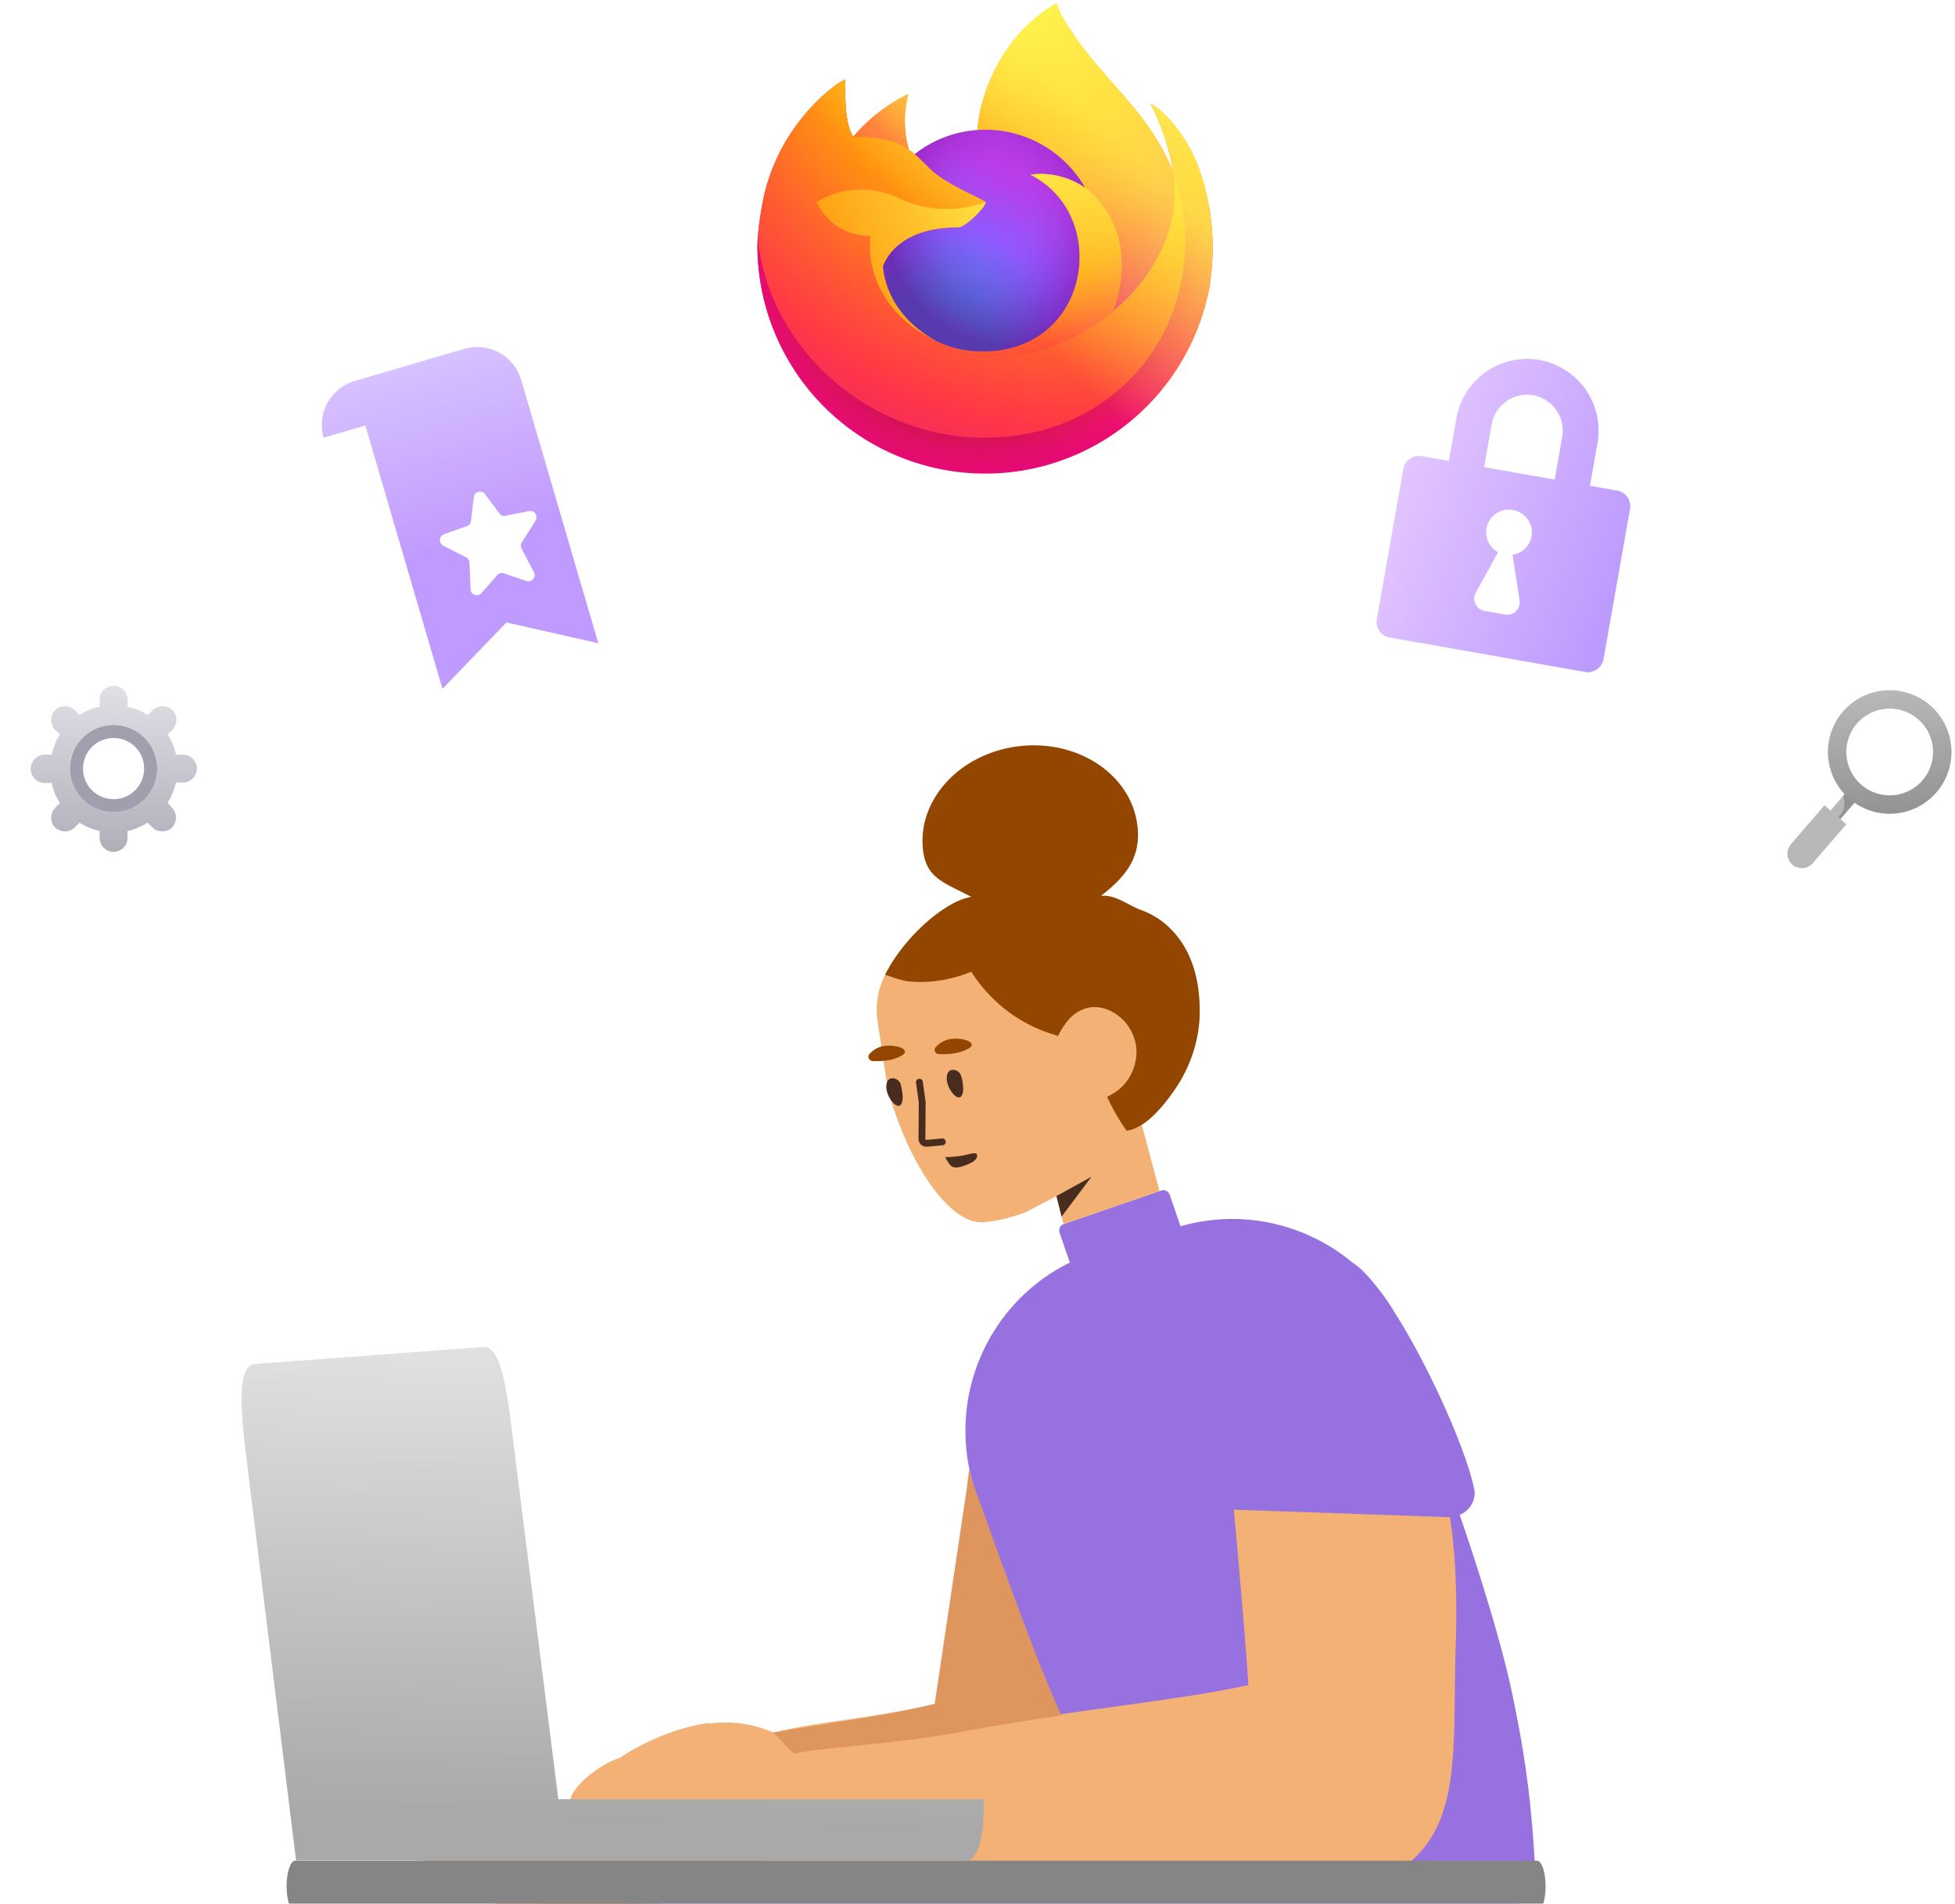 <!-- This Source Code Form is subject to the terms of the Mozilla Public
   - License, v. 2.0. If a copy of the MPL was not distributed with this
   - file, You can obtain one at http://mozilla.org/MPL/2.0/. -->
<svg width="191" height="186" fill="none" xmlns="http://www.w3.org/2000/svg"><g clip-path="url(#a)"><path d="M65.459 185.823c3.343-1.18 6.03-1.133 6.03-1.133 15.06-.033 69.71-.134 70.647-.067 1.339.101 8.151-.157 12.216 7.169.033 0 .033.033.033.033a27.027 27.027 0 0 1 1.807 4.288c1.071 3.383 1.808 7.939 1.473 13.567-.201 2.244-.502 7.135-3.347 11.825-2.945 4.891-7.028 8.174-13.085 10.251-5.154 1.742-10.208.938-16.432.368h-.067c-.235-.033-.703-.134-1.272-.234l-1.138-.201a21.616 21.616 0 0 0-1.472-.268h-.067a1814.282 1814.282 0 0 1-15.997-2.948l-.235-.034-1.234-.241c.861 1.196 1.72 2.4 2.576 3.613a469.04 469.04 0 0 1 6.426 9.313l8.4 11.892c1.271 1.775.703 4.254-1.272 5.494l-10.341 6.431-9.37 6.231-1.841 1.173c-1.841 1.138-4.075.602-5.489-.871-3.742-3.901-10.764-13.068-19.578-23.047l-1.035-1.169C66.84 256.5 60.69 268.561 57.098 274.6c-.703 1.206-2.075 1.843-3.48 1.642l-26.573-3.953c-2.276-.335-3.615-2.781-2.644-4.891 4.92-10.82 11.178-27.871 16.499-39.327a425.233 425.233 0 0 0 3.882-8.609l.595-1.357c-1.999-2.746-3.176-4.71-4.206-7.197-1.172-2.814-2.243-5.393-2.176-8.877.1-5.159 2.678-11.021 7.832-14.17 2.878-1.775 5.689-1.876 7.362-2.01 2.242-.067 4.82-.033 7.697-.033 1.503-.012 2.634-.02 3.573.005Z" fill="#BA94FF"/><path opacity=".317" d="M64.968 185.813c-3.915 1.461-8.615 4.619-10.964 11.439-.031.063-5.219 12.567-8.756 20.675-1.92-2.653-3.069-4.586-4.077-7.019-1.172-2.813-2.242-5.393-2.175-8.877.1-5.158 2.677-11.021 7.83-14.17 2.879-1.775 5.69-1.876 7.363-2.01 2.243-.067 4.82-.033 7.698-.033 1.25-.01 2.242-.017 3.08-.005Zm38.263 42.263c.89 1.236 1.778 2.481 2.664 3.736a466.09 466.09 0 0 1 6.426 9.312l8.4 11.892c1.272 1.776.703 4.254-1.272 5.494l-10.341 6.432-9.37 6.23-1.841 1.173c-1.84 1.139-4.075.603-5.489-.871-3.742-3.901-10.764-13.068-19.578-23.047a583.92 583.92 0 0 0-1.172-1.324 317.764 317.764 0 0 1 3.397-6.202s.937-1.675 2.945-4.857c1.64-2.613 3.347-4.891 4.786-6.801a137.78 137.78 0 0 1 3.179-4.153c1.506.2 3.012.401 4.518.636 2.075.368 4.15.77 6.258 1.139 2.18.397 4.337.794 6.49 1.211Z" fill="#444"/><path d="M115.337 119.817c6.046-1.735 12.272-.216 16.788 3.54l.239.16c.693.497 1.461 1.321 2.263 2.37.578.71 1.105 1.469 1.577 2.271 3.608 5.639 7.365 14.305 7.875 17.661 0 .992-.608 1.841-1.472 2.194 0 0 3.687 10.532 5.141 17.508 1.404 6.738 1.917 11.117 2.252 17.479.223 4.241-2.129.894-6.59 1.758-5.235-.054-13.994.044-26.278.294-12.283.251-19.622-13.048-22.016-39.895-2.644-8.781 1.508-17.912 9.405-21.797l-1.002-2.913a.67.67 0 0 1 .415-.851l9.493-3.272c.35-.121.73.065.851.415l1.059 3.078Z" fill="#9871E0"/><path d="m110.463 105.85 2.818 10.53-9.375 3.231-.69-2.743-.415.214c-2.676 1.427-2.52 1.309-2.713 1.397-2.038.787-3.838.943-4.175.945-2.816.094-6.614-4.66-8.851-11.869-.196-.585-.292-1.182-.422-1.774l-.892-5.936c-.207-1.325-.08-2.686.43-3.918.213-.528.43-1.023.692-1.42 2.945-4.959 9.356-4.791 10.502-4.777.133-.014.27.005.403-.009 1.296.167 2.403-.185 3.598-.345.532-.056 1.011.332 1.1.862l1.062 8.51c.078.531 1.099.06 3.064-1.416 2.435 1.282 3.909 2.446 4.422 3.492.851 1.696.508 3.551-.402 4.825-.051.07-.103.136-.156.201ZM75.57 169.278c4.693-1.135 9.943-1.403 15.75-2.803l3.164-21.236c.044-.48.11-1.046.215-1.682.104.481.228.962.373 1.442 3.072 8.451 5.928 16.616 8.567 22.494 6.975-1.012 13.56-1.782 18.316-2.851.007-.454-.465-6.833-1.415-17.137l21.043.732.075.001c.54 3.443.726 7.678.559 12.703-.318 9.556.719 17.346-5.144 21.52-1.366.975-1.757 1.642-6.452 2.006-9.818.76-18.735.538-27.779.142 3.086.15 6.152.283 9.244.364-13.656.649-58.791 1.196-62.73 1.065-4.648-.156-6.996-1.677-7.937-3.916-.755-1.798 3.823-4.152 4.52-4.515.141-.073 7.618-.463 10.43-1.168-2.102-.344 1.631-3.939 4.166-4.665 0 0 3.816-2.743 8.786-3.442l-.114.078c1.185-.153 2.438-.171 3.8.086.755.131 1.61.392 2.563.782Zm24.145 101.676 9.244-6.147 10.342-6.431a4.266 4.266 0 0 0 1.326-1.303l6.011 7.79-20.411 14.955-6.512-8.864Zm-72.34 1.272 26.094 3.882c.196.028.392.039.585.036l-3.482 9.892H21.255l6.12-13.81Z" fill="#F3B175"/><path opacity=".2" d="M103.69 167.608c-3.028.44-6.13.925-9.187 1.5-7.34 1.382-12.96 1.456-16.86 2.221-.79-.408-1.526-1.747-2.21-2.018 4.567-.811 10.023-1.423 15.887-2.836l3.164-21.237c.044-.48.11-1.045.215-1.681.104.481.228.962.373 1.441 3.092 8.507 5.965 16.71 8.618 22.61Zm8.396 17.364c-13.656.649-58.791 1.197-62.73 1.065-4.648-.155-6.996-1.677-7.937-3.916-.756-1.798 3.823-4.152 4.52-4.515.142-.073 1.638-.467 4.488-1.182 1.58.278 3.32.177 4.45.052 3.13.308 6.226.584 9.355.893l2.95 1.165c1.627 2.771 14.233 4.879 19.128 5.24 1.501.106 2.403.184 4.469.25 7.327.306 14.248.765 21.307.948Z" fill="#8C2A00"/><path d="M88.007 105.974c.126.56.323 1.482.033 1.917-.37.645-1.563-.779-1.442-1.87.051-.476.27-.634.536-.662.4-.042.764.223.873.615Zm5.903-.823c.16.556.324 1.482.033 1.917-.37.645-1.562-.779-1.441-1.87.05-.477.27-.634.536-.662.4-.042.764.222.872.615Zm.717 8.581c.226-.091.771-.351.832-.728-.007-.066.016-.17-.024-.233-.154-.186-.576-.04-1.169.089-1.054.212-1.93.203-1.93.203s.336.639.52.788c.389.498 1.416.019 1.771-.119Z" fill="#482D1F"/><path d="M85.24 103.671c-.34-.032-.515-.417-.306-.675.271-.298.736-.684 1.398-.787 1.357-.21 2.939.432 1.524 1.052-.897.431-1.973.443-2.616.41Zm9.656-16.038c-2.6-1.392-4.426-1.778-4.727-4.64-.522-4.968 3.75-9.49 9.54-10.099 5.79-.609 10.907 2.925 11.429 7.893.315 3-1.119 4.838-3.58 6.749 1.439-.146 2.584.886 3.929 1.382.49.185 1.648.635 2.736 1.7 3.101 2.94 2.987 7.298 2.987 8.578-.134 3.854-1.905 6.533-2.61 7.516-1.64 2.329-3.152 3.584-4.537 3.766-.803-1.161-1.436-2.269-1.898-3.324.581-.26 1.395-.742 2.004-1.626.876-1.271 1.223-3.093.379-4.722-.771-1.57-2.568-2.66-4.152-2.359-.891.162-1.538.735-1.631.812-.798.749-1.282 1.713-1.45 2.084l.005-.147c-1.594-.438-4.227-1.475-6.53-3.86a14.266 14.266 0 0 1-1.9-2.394c-1.29.54-3.41 1.168-5.956.964-.903-.071-1.707-.447-2.426-.643l-.007-.01c-.044-.096.375-.68.368-.747 1.973-3.406 5.662-6.52 8.027-6.873Zm-3.199 15.359c-.34-.032-.515-.418-.273-.679a2.428 2.428 0 0 1 1.431-.791c1.358-.21 2.943.466 1.524 1.053-.93.434-2.006.447-2.682.417Z" fill="#924600"/><path d="m103.716 118.871 2.925-3.897-3.428 1.888.503 2.009Zm-13.95-11.126-.004-.049v.024l.004.025Zm-.029 3.558.002.037c.038.364.322.675.691.697.067 0 .105-.001.142-.003.355-.014.608-.037 1.514-.133a.335.335 0 1 0-.07-.666c-.89.094-1.136.116-1.47.13l-.105.003c.007-.001-.025-.036-.034-.085l.025-3.582-.004-.049-.272-1.959a.334.334 0 1 0-.663.093l.27 1.934-.026 3.583Z" fill="#482D1F"/><path d="M150.158 181.8H28.843c-.466 0-.843 1.119-.843 2.5s.377 2.5.843 2.5h121.315c.465 0 .842-1.119.842-2.5s-.377-2.5-.842-2.5Z" fill="#858585"/><path d="m54.55 175.794-4.267-33.841c-.618-4.929-1.105-10.351-3-10.351l-22.309 1.664c-1.895 0-1.461 4.758-.843 9.687l4.799 38.845h65.489c1.115 0 1.694-2.353 1.694-5.253v-.751H54.55Z" fill="url(#b)"/></g><path d="M116.856 15.754c-.968-2.33-2.93-4.842-4.465-5.636a23.12 23.12 0 0 1 2.251 6.756l.007.034c-2.516-6.27-6.784-8.804-10.271-14.311-.179-.28-.354-.563-.523-.849a7.248 7.248 0 0 1-.244-.462 4.04 4.04 0 0 1-.347-.92.055.055 0 0 0-.037-.02.081.081 0 0 0-.044 0l-.01.007-.014.01.007-.017c-5.592 3.273-7.49 9.334-7.66 12.366-2.234.153-4.37.977-6.129 2.363a6.69 6.69 0 0 0-.577-.438 10.32 10.32 0 0 1-.06-5.44 16.484 16.484 0 0 0-5.359 4.143h-.01c-.883-1.12-.822-4.808-.77-5.579-.259.106-.51.238-.74.397a15.817 15.817 0 0 0-2.177 1.865 19.452 19.452 0 0 0-2.081 2.495 18.793 18.793 0 0 0-2.988 6.743l-.028.146a32.433 32.433 0 0 0-.22 1.392l-.007.048a21.64 21.64 0 0 0-.36 3.066v.115a22.26 22.26 0 0 0 44.197 3.766l.102-.863a22.902 22.902 0 0 0-1.446-11.18l.003.003ZM91.201 33.179c.102.05.2.102.305.15l.017.01a11.36 11.36 0 0 1-.322-.16Zm23.448-16.264v-.02l.003.024h-.003v-.004Z" fill="url(#c)"/><path d="M116.856 15.754c-.968-2.326-2.93-4.842-4.465-5.637a23.121 23.121 0 0 1 2.254 6.757v.044a20.151 20.151 0 0 1-.689 15.024c-2.553 5.474-8.726 11.086-18.392 10.811-10.441-.299-19.642-8.047-21.357-18.199-.316-1.596 0-2.41.156-3.71a16.572 16.572 0 0 0-.356 3.072v.115a22.263 22.263 0 0 0 44.193 3.762c.038-.285.068-.57.102-.862a22.881 22.881 0 0 0-1.443-11.18h-.003v.003Z" fill="url(#d)"/><path d="M116.856 15.754c-.968-2.326-2.93-4.842-4.465-5.637a23.121 23.121 0 0 1 2.254 6.757v.044a20.151 20.151 0 0 1-.689 15.024c-2.553 5.474-8.726 11.086-18.392 10.811-10.441-.299-19.642-8.047-21.357-18.199-.316-1.596 0-2.41.156-3.71a16.572 16.572 0 0 0-.356 3.072v.115a22.263 22.263 0 0 0 44.193 3.762c.038-.285.068-.57.102-.862a22.881 22.881 0 0 0-1.443-11.18h-.003v.003Z" fill="url(#e)"/><path d="m106.036 18.367.135.102a12.1 12.1 0 0 0-2.064-2.7c-6.92-6.92-1.813-15-.951-15.415l.007-.013c-5.592 3.276-7.49 9.337-7.663 12.366.261-.017.52-.038.78-.038a11.233 11.233 0 0 1 9.756 5.694v.004Z" fill="url(#f)"/><path d="M96.294 19.753c-.034.55-1.993 2.462-2.676 2.462-6.328 0-7.357 3.826-7.357 3.826.278 3.226 2.526 5.884 5.242 7.283.122.068.251.123.374.18.22.099.438.187.655.269a9.947 9.947 0 0 0 2.896.556c11.096.523 13.242-13.265 5.239-17.268a7.69 7.69 0 0 1 5.365 1.303 11.236 11.236 0 0 0-9.752-5.697c-.264 0-.523.024-.78.04a11.15 11.15 0 0 0-6.13 2.36c.34.29.724.673 1.529 1.467 1.51 1.49 5.385 3.032 5.395 3.212v.007Z" fill="url(#g)"/><path d="M96.294 19.753c-.034.55-1.993 2.462-2.676 2.462-6.328 0-7.357 3.826-7.357 3.826.278 3.226 2.526 5.884 5.242 7.283.122.068.251.123.374.18.22.099.438.187.655.269a9.947 9.947 0 0 0 2.896.556c11.096.523 13.242-13.265 5.239-17.268a7.69 7.69 0 0 1 5.365 1.303 11.236 11.236 0 0 0-9.752-5.697c-.264 0-.523.024-.78.04a11.15 11.15 0 0 0-6.13 2.36c.34.29.724.673 1.529 1.467 1.51 1.49 5.385 3.032 5.395 3.212v.007Z" fill="url(#h)"/><path d="M88.334 14.335c.18.115.326.214.458.305a10.323 10.323 0 0 1-.064-5.439 16.481 16.481 0 0 0-5.358 4.143c.108-.007 3.337-.065 4.964.99Z" fill="url(#i)"/><path d="M74.199 24.557c1.718 10.149 10.92 17.9 21.36 18.196 9.666.271 15.839-5.338 18.389-10.811a20.16 20.16 0 0 0 .693-15.024v-.041l.006.034c.788 5.16-1.833 10.152-5.935 13.534l-.013.027c-7.986 6.509-15.632 3.925-17.177 2.872a11.632 11.632 0 0 1-.323-.16c-4.658-2.227-6.583-6.467-6.17-10.107a5.718 5.718 0 0 1-5.272-3.318 8.4 8.4 0 0 1 8.183-.329 11.103 11.103 0 0 0 8.359.33c-.01-.184-3.884-1.725-5.395-3.213-.805-.794-1.189-1.178-1.528-1.466a6.7 6.7 0 0 0-.577-.435 32.561 32.561 0 0 0-.459-.306c-1.623-1.052-4.852-.998-4.957-.994h-.01c-.883-1.12-.822-4.805-.77-5.575-.262.101-.51.237-.744.393a15.84 15.84 0 0 0-2.173 1.868 19.422 19.422 0 0 0-2.092 2.489 18.805 18.805 0 0 0-2.988 6.743c-.01.044-.801 3.5-.41 5.297l.003-.004Z" fill="url(#j)"/><path d="M104.103 15.77a12.114 12.114 0 0 1 2.071 2.7c.119.091.238.183.333.271 5.046 4.652 2.401 11.229 2.207 11.694 4.098-3.375 6.716-8.373 5.932-13.53-2.52-6.279-6.791-8.811-10.271-14.319-.18-.28-.354-.562-.523-.849a7.264 7.264 0 0 1-.245-.461 4.084 4.084 0 0 1-.346-.92.057.057 0 0 0-.037-.02.078.078 0 0 0-.044 0l-.011.006-.013.01c-.863.408-5.97 8.492.951 15.408v.01h-.004Z" fill="url(#k)"/><path d="M106.508 18.744a4.69 4.69 0 0 0-.336-.271l-.136-.102a7.684 7.684 0 0 0-5.368-1.304c8.006 4.003 5.857 17.788-5.24 17.269a9.9 9.9 0 0 1-2.895-.557 11.78 11.78 0 0 1-1.026-.448l.014.01c1.545 1.056 9.188 3.636 17.18-2.872l.01-.027c.197-.466 2.842-7.043-2.207-11.694l.004-.004Z" fill="url(#l)"/><path d="M86.261 26.039s1.026-3.827 7.358-3.827c.683 0 2.642-1.911 2.676-2.465-2.722.986-5.72.867-8.356-.329a8.39 8.39 0 0 0-8.183.33 5.717 5.717 0 0 0 5.27 3.317c-.411 3.64 1.514 7.877 6.169 10.108l.309.152c-2.717-1.405-4.964-4.06-5.243-7.283v-.003Z" fill="url(#m)"/><path d="M116.856 15.754c-.968-2.33-2.93-4.842-4.468-5.636a23.121 23.121 0 0 1 2.254 6.757l.007.033c-2.519-6.27-6.784-8.804-10.271-14.31-.179-.28-.354-.564-.523-.85a7.273 7.273 0 0 1-.248-.462 4.084 4.084 0 0 1-.346-.92.057.057 0 0 0-.034-.02.078.078 0 0 0-.044 0l-.01.007-.017.01.01-.017c-5.592 3.273-7.49 9.334-7.66 12.366.258-.017.516-.037.781-.037a11.23 11.23 0 0 1 9.751 5.693 7.68 7.68 0 0 0-5.364-1.303c8.003 4.006 5.857 17.788-5.24 17.272a9.899 9.899 0 0 1-2.895-.56c-.222-.083-.44-.173-.656-.269-.125-.058-.251-.112-.373-.18l.013.01a12.07 12.07 0 0 1-.322-.16l.305.15c-2.716-1.402-4.96-4.057-5.242-7.28 0 0 1.029-3.83 7.358-3.83.686 0 2.645-1.91 2.679-2.464-.01-.18-3.885-1.722-5.396-3.209-.804-.794-1.188-1.178-1.528-1.467a6.756 6.756 0 0 0-.577-.434 10.321 10.321 0 0 1-.06-5.443 16.48 16.48 0 0 0-5.359 4.142h-.01c-.883-1.12-.818-4.804-.767-5.575-.262.102-.51.238-.747.394a16.233 16.233 0 0 0-2.173 1.864c-.76.77-1.46 1.606-2.081 2.496v.003-.003a18.801 18.801 0 0 0-2.988 6.743l-.028.146c-.044.197-.23 1.188-.258 1.405A26.351 26.351 0 0 0 74 23.92v.115a22.263 22.263 0 0 0 44.197 3.762l.102-.859a22.896 22.896 0 0 0-1.446-11.184h.003Zm-2.207 1.144v.02-.023.003Z" fill="url(#n)"/><path fill-rule="evenodd" clip-rule="evenodd" d="M145.735 41.46a3.502 3.502 0 0 1 4.053-2.839 3.502 3.502 0 0 1 2.838 4.053l-.738 4.185-6.891-1.215.738-4.185Zm-4.183 3.577.738-4.185a7.004 7.004 0 0 1 8.106-5.676 7.005 7.005 0 0 1 5.676 8.106l-.738 4.185 2.659.469a1.545 1.545 0 0 1 1.243 1.19c.044.199.049.404.013.604l-2.586 14.67a1.55 1.55 0 0 1-1.795 1.256l-19.099-3.368a1.547 1.547 0 0 1-1.257-1.794l2.587-14.669a1.55 1.55 0 0 1 1.795-1.257l2.658.469Zm6.216 9.167a2.231 2.231 0 0 0 1.865-1.814 2.236 2.236 0 0 0-1.82-2.565 2.237 2.237 0 0 0-2.587 1.788 2.23 2.23 0 0 0 1.132 2.342l-2.172 3.94a1.228 1.228 0 0 0 .862 1.801l1.988.35a1.228 1.228 0 0 0 1.426-1.398l-.694-4.444Z" fill="url(#o)"/><path fill-rule="evenodd" clip-rule="evenodd" d="m34.653 37.223 10.72-3.14a4.482 4.482 0 0 1 5.545 3.033l7.535 25.73-8.975-2.027-6.25 6.486-7.534-25.731-4.074 1.193a4.482 4.482 0 0 1 3.033-5.544Zm17.675 13.656c.278-.446-.093-1.037-.626-.947l-2.318.464a.546.546 0 0 1-.596-.238l-1.407-1.879a.606.606 0 0 0-1.09.293l-.276 2.331a.625.625 0 0 1-.395.505l-2.232.785c-.507.19-.556.894-.067 1.134l2.215 1.13a.668.668 0 0 1 .334.548l.1 2.548c.016.553.7.821 1.065.404l1.542-1.768a.626.626 0 0 1 .644-.173l2.222.757c.519.152.982-.397.718-.884l-1.19-2.255a.668.668 0 0 1 .013-.641l1.344-2.114Z" fill="url(#p)"/><path d="m180.376 80.545-2.14-1.846-3.269 3.79a1.412 1.412 0 1 0 2.14 1.846l3.269-3.79Z" fill="#B8B8B8"/><path d="m180.264 77.535.971.837-1.441 1.671-.972-.838 1.442-1.67Z" fill="#B8B8B8"/><path opacity=".2" d="M179.663 79.767c.543-.564.681-1.364.399-2l.203-.234.972.839-1.44 1.67-.219-.19c.024-.028.056-.057.085-.085Z" fill="#000"/><path fill-rule="evenodd" clip-rule="evenodd" d="M180.212 77.597a6.041 6.041 0 0 1-.092-8.15 6.036 6.036 0 0 1 7.936-.933 6.035 6.035 0 1 1-7.844 9.083Zm.183-3.813a4.235 4.235 0 1 0 8.448-.622 4.235 4.235 0 0 0-8.448.622Z" fill="url(#q)"/><path d="M178.237 78.698a1.41 1.41 0 0 0 .195 1.986 1.415 1.415 0 0 0 1.944-.14l-2.139-1.846Z" fill="#B8B8B8"/><path d="M4.364 73.733h.681c.17-.725.427-1.364.81-1.96l-.469-.47c-.511-.51-.511-1.363 0-1.917.512-.511 1.364-.511 1.918 0l.469.47c.596-.384 1.278-.683 1.96-.81v-.682c0-.725.596-1.364 1.364-1.364.724 0 1.363.597 1.363 1.364v.681c.724.17 1.364.427 1.96.81l.512-.469c.511-.511 1.363-.511 1.917 0 .512.512.512 1.364 0 1.918l-.468.469c.383.596.681 1.278.81 1.96h.68c.725 0 1.364.596 1.364 1.364 0 .724-.596 1.363-1.363 1.363h-.682a6.146 6.146 0 0 1-.81 1.96l.427.512c.51.511.51 1.363 0 1.917-.512.512-1.364.512-1.918 0l-.469-.469c-.596.384-1.278.682-1.96.81v.682c0 .724-.597 1.364-1.364 1.364a1.373 1.373 0 0 1-1.363-1.364v-.682a6.146 6.146 0 0 1-1.96-.81l-.47.47c-.51.51-1.363.51-1.917 0-.511-.512-.511-1.364 0-1.918l.47-.47c-.384-.596-.683-1.278-.81-1.96h-.682A1.373 1.373 0 0 1 3 75.14c0-.767.597-1.406 1.364-1.406Zm6.733 5.625a4.274 4.274 0 0 0 4.26-4.261 4.274 4.274 0 0 0-4.26-4.262 4.274 4.274 0 0 0-4.262 4.262 4.274 4.274 0 0 0 4.262 4.26Z" fill="url(#r)"/><path d="M11.096 79.358a4.274 4.274 0 0 0 4.262-4.262 4.274 4.274 0 0 0-4.262-4.261 4.274 4.274 0 0 0-4.26 4.261 4.274 4.274 0 0 0 4.26 4.261Zm0-7.245a2.965 2.965 0 0 1 2.983 2.983 2.965 2.965 0 0 1-2.983 2.983 2.965 2.965 0 0 1-2.982-2.983 2.965 2.965 0 0 1 2.982-2.983Z" fill="#9F9FAD"/><defs><radialGradient id="d" cx="0" cy="0" r="1" gradientUnits="userSpaceOnUse" gradientTransform="translate(112.479 5.513) scale(46.407)"><stop offset=".129" stop-color="#FFBD4F"/><stop offset=".186" stop-color="#FFAC31"/><stop offset=".247" stop-color="#FF9D17"/><stop offset=".283" stop-color="#FF980E"/><stop offset=".403" stop-color="#FF563B"/><stop offset=".467" stop-color="#FF3750"/><stop offset=".71" stop-color="#F5156C"/><stop offset=".782" stop-color="#EB0878"/><stop offset=".86" stop-color="#E50080"/></radialGradient><radialGradient id="e" cx="0" cy="0" r="1" gradientUnits="userSpaceOnUse" gradientTransform="translate(95.248 24.466) scale(46.407)"><stop offset=".3" stop-color="#960E18"/><stop offset=".351" stop-color="#B11927" stop-opacity=".74"/><stop offset=".435" stop-color="#DB293D" stop-opacity=".343"/><stop offset=".497" stop-color="#F5334B" stop-opacity=".094"/><stop offset=".53" stop-color="#FF3750" stop-opacity="0"/></radialGradient><radialGradient id="f" cx="0" cy="0" r="1" gradientUnits="userSpaceOnUse" gradientTransform="translate(100.993 -4.827) scale(33.616)"><stop offset=".132" stop-color="#FFF44F"/><stop offset=".252" stop-color="#FFDC3E"/><stop offset=".506" stop-color="#FF9D12"/><stop offset=".526" stop-color="#FF980E"/></radialGradient><radialGradient id="g" cx="0" cy="0" r="1" gradientUnits="userSpaceOnUse" gradientTransform="translate(90.08 36.526) scale(22.095)"><stop offset=".353" stop-color="#3A8EE6"/><stop offset=".472" stop-color="#5C79F0"/><stop offset=".669" stop-color="#9059FF"/><stop offset="1" stop-color="#C139E6"/></radialGradient><radialGradient id="h" cx="0" cy="0" r="1" gradientUnits="userSpaceOnUse" gradientTransform="matrix(11.388 -2.753 3.224 13.333 97.495 20.483)"><stop offset=".206" stop-color="#9059FF" stop-opacity="0"/><stop offset=".278" stop-color="#8C4FF3" stop-opacity=".064"/><stop offset=".747" stop-color="#7716A8" stop-opacity=".45"/><stop offset=".975" stop-color="#6E008B" stop-opacity=".6"/></radialGradient><radialGradient id="i" cx="0" cy="0" r="1" gradientUnits="userSpaceOnUse" gradientTransform="translate(94.673 3.789) scale(15.898)"><stop stop-color="#FFE226"/><stop offset=".121" stop-color="#FFDB27"/><stop offset=".295" stop-color="#FFC82A"/><stop offset=".502" stop-color="#FFA930"/><stop offset=".732" stop-color="#FF7E37"/><stop offset=".792" stop-color="#FF7139"/></radialGradient><radialGradient id="j" cx="0" cy="0" r="1" gradientUnits="userSpaceOnUse" gradientTransform="translate(107.307 -6.551) scale(67.829)"><stop offset=".113" stop-color="#FFF44F"/><stop offset=".456" stop-color="#FF980E"/><stop offset=".622" stop-color="#FF5634"/><stop offset=".716" stop-color="#FF3647"/><stop offset=".904" stop-color="#E31587"/></radialGradient><radialGradient id="k" cx="0" cy="0" r="1" gradientUnits="userSpaceOnUse" gradientTransform="rotate(83.976 52.385 55.089) scale(49.706 32.622)"><stop stop-color="#FFF44F"/><stop offset=".06" stop-color="#FFE847"/><stop offset=".168" stop-color="#FFC830"/><stop offset=".304" stop-color="#FF980E"/><stop offset=".356" stop-color="#FF8B16"/><stop offset=".455" stop-color="#FF672A"/><stop offset=".57" stop-color="#FF3647"/><stop offset=".737" stop-color="#E31587"/></radialGradient><radialGradient id="l" cx="0" cy="0" r="1" gradientUnits="userSpaceOnUse" gradientTransform="translate(94.675 9.533) scale(42.34)"><stop offset=".137" stop-color="#FFF44F"/><stop offset=".48" stop-color="#FF980E"/><stop offset=".592" stop-color="#FF5634"/><stop offset=".655" stop-color="#FF3647"/><stop offset=".904" stop-color="#E31587"/></radialGradient><radialGradient id="m" cx="0" cy="0" r="1" gradientUnits="userSpaceOnUse" gradientTransform="translate(105.588 11.833) scale(46.343)"><stop offset=".094" stop-color="#FFF44F"/><stop offset=".231" stop-color="#FFE141"/><stop offset=".509" stop-color="#FFAF1E"/><stop offset=".626" stop-color="#FF980E"/></radialGradient><linearGradient id="b" x1="24" y1="132" x2="22.896" y2="176.973" gradientUnits="userSpaceOnUse"><stop stop-color="#E0E0E0"/><stop offset="1" stop-color="#A9A9A9"/></linearGradient><linearGradient id="c" x1="113.909" y1="7.456" x2="76.954" y2="43.11" gradientUnits="userSpaceOnUse"><stop offset=".048" stop-color="#FFF44F"/><stop offset=".111" stop-color="#FFE847"/><stop offset=".225" stop-color="#FFC830"/><stop offset=".368" stop-color="#FF980E"/><stop offset=".401" stop-color="#FF8B16"/><stop offset=".462" stop-color="#FF672A"/><stop offset=".534" stop-color="#FF3647"/><stop offset=".705" stop-color="#E31587"/></linearGradient><linearGradient id="n" x1="113.461" y1="7.269" x2="82.02" y2="38.713" gradientUnits="userSpaceOnUse"><stop offset=".167" stop-color="#FFF44F" stop-opacity=".8"/><stop offset=".266" stop-color="#FFF44F" stop-opacity=".634"/><stop offset=".489" stop-color="#FFF44F" stop-opacity=".217"/><stop offset=".6" stop-color="#FFF44F" stop-opacity="0"/></linearGradient><linearGradient id="o" x1="137.223" y1="44.267" x2="159.641" y2="52.954" gradientUnits="userSpaceOnUse"><stop stop-color="#E3C6FF"/><stop offset="1" stop-color="#BC9BFF"/></linearGradient><linearGradient id="p" x1="40.013" y1="35.653" x2="48.804" y2="65.672" gradientUnits="userSpaceOnUse"><stop stop-color="#D7C1FF"/><stop offset=".583" stop-color="#C09BFF"/></linearGradient><linearGradient id="q" x1="184.174" y1="67.454" x2="185.061" y2="79.489" gradientUnits="userSpaceOnUse"><stop stop-color="#B8B8B8"/><stop offset="1" stop-color="#939393"/></linearGradient><linearGradient id="r" x1="11.118" y1="67" x2="11.118" y2="83.236" gradientUnits="userSpaceOnUse"><stop stop-color="#E0E0E6"/><stop offset="1" stop-color="#AFAFBA"/></linearGradient><clipPath id="a"><path fill="#fff" transform="translate(6 72)" d="M0 0h181v114H0z"/></clipPath></defs></svg>

